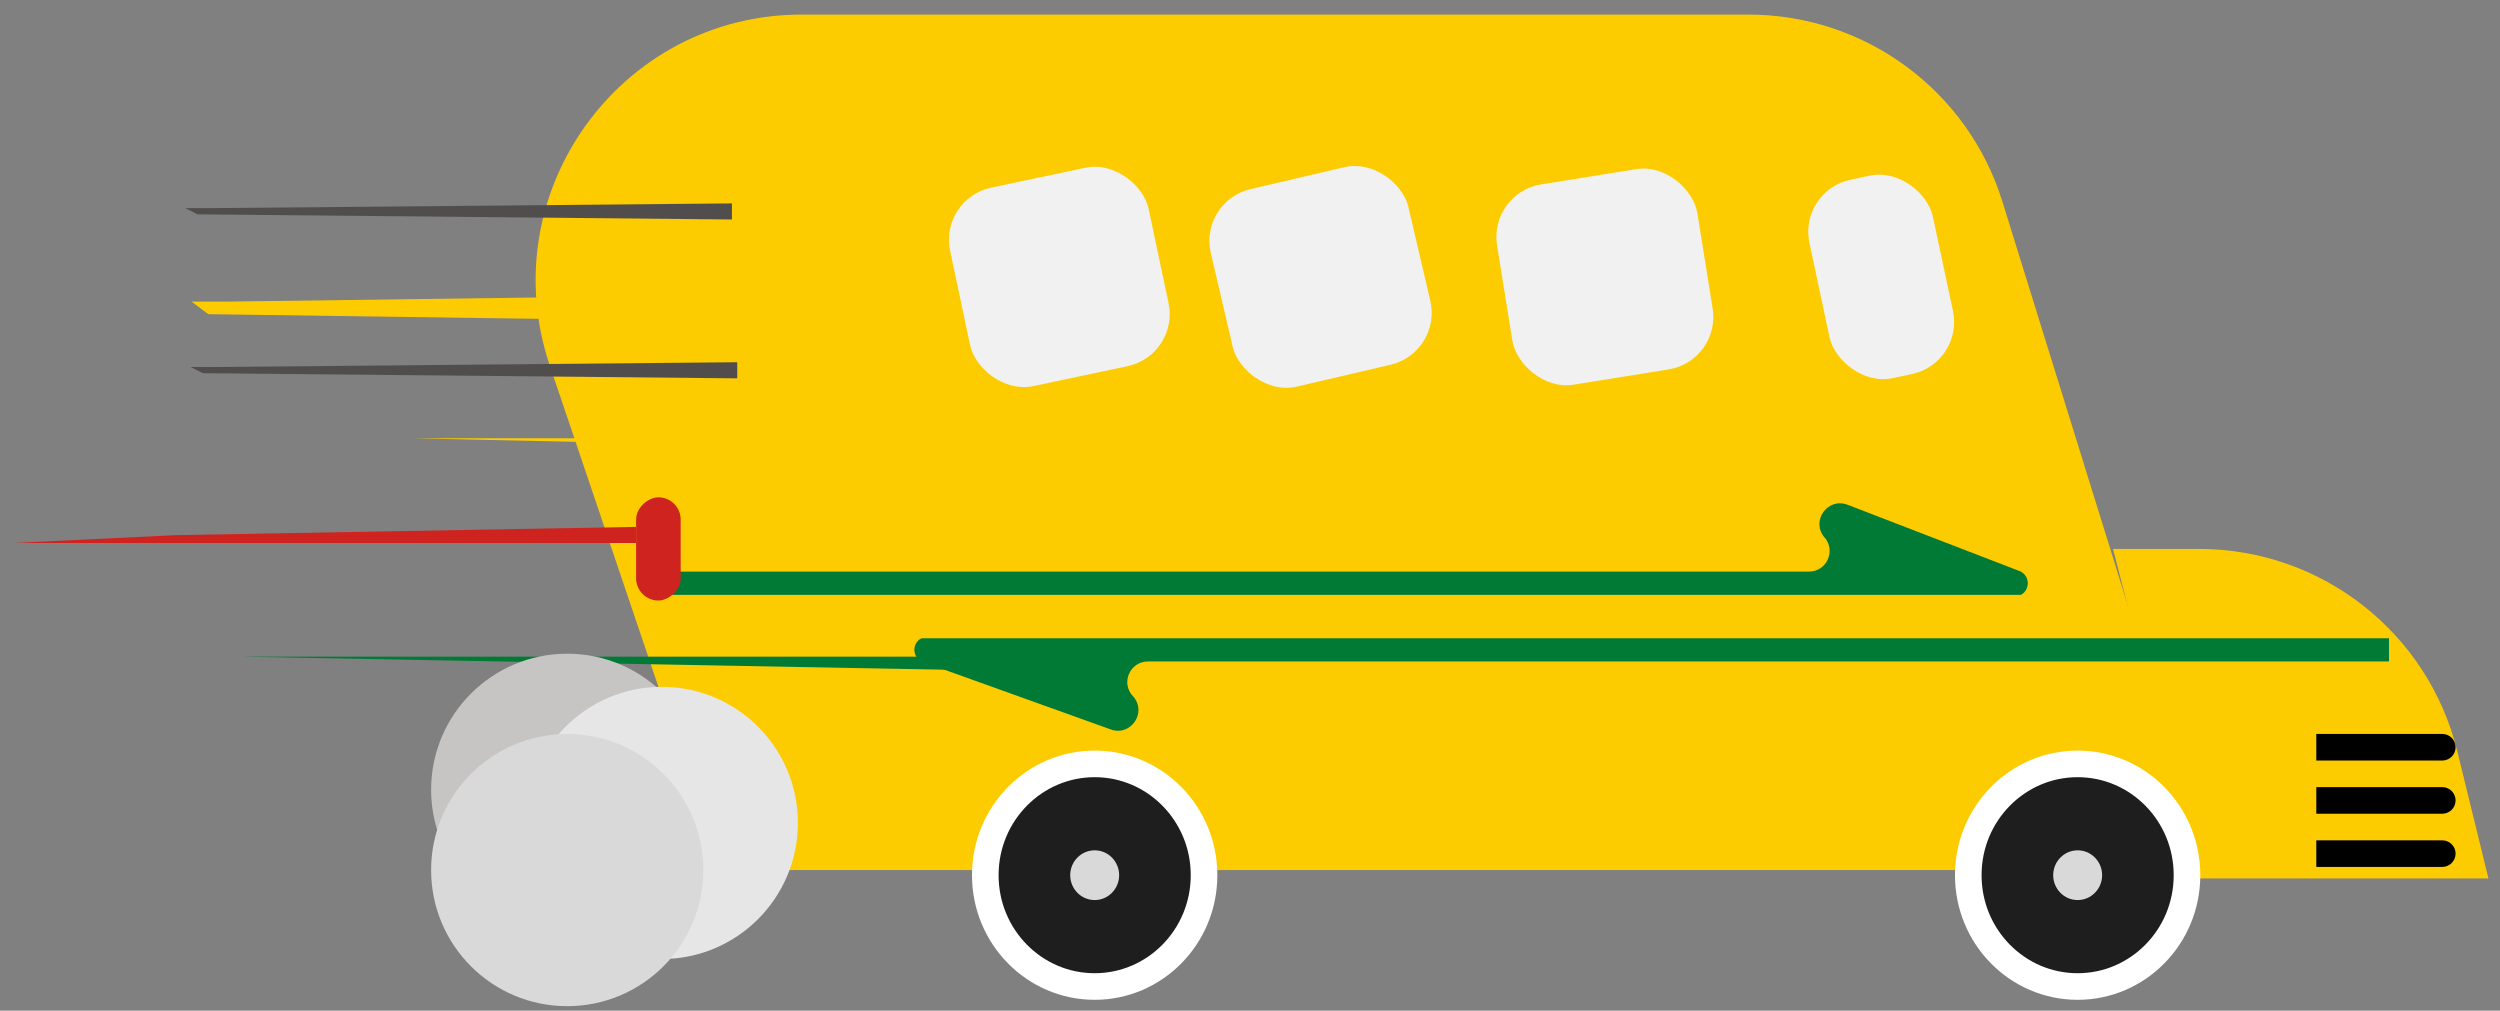 <svg width="94" height="38" viewBox="0 0 94 38" fill="none" xmlns="http://www.w3.org/2000/svg">
<rect x="0" y="0" width="94" height="38" fill="#808080" stroke="none"/>
<path d="M79.449 20.64L82.685 20.64C87.292 20.64 91.302 23.787 92.398 28.262L93.566 33.031H82.652L79.449 20.64Z" fill="#FDCC00"/>
<path d="M91.83 28.596C92.106 28.596 92.33 28.372 92.33 28.096C92.33 27.82 92.106 27.596 91.83 27.596V28.596ZM91.83 30.596C92.106 30.596 92.33 30.372 92.33 30.096C92.33 29.82 92.106 29.596 91.83 29.596V30.596ZM91.83 32.596C92.106 32.596 92.33 32.372 92.33 32.096C92.33 31.82 92.106 31.596 91.83 31.596V32.596ZM87.093 30.596H91.83V29.596H87.093V30.596ZM87.093 32.596H91.83V31.596H87.093V32.596ZM87.093 28.596H91.83V27.596H87.093V28.596Z" fill="black"/>
<path d="M20.674 13.751C18.482 7.267 23.303 0.548 30.147 0.548H65.741C70.121 0.548 73.992 3.398 75.291 7.582L83.096 32.715H27.086L20.674 13.751Z" fill="#FDCC00"/>
<path d="M45.272 32.907C45.272 35.227 43.423 37.093 41.16 37.093C38.896 37.093 37.047 35.227 37.047 32.907C37.047 30.588 38.896 28.722 41.16 28.722C43.423 28.722 45.272 30.588 45.272 32.907Z" fill="#1E1E1E" stroke="white"/>
<ellipse cx="41.16" cy="32.907" rx="0.92" ry="0.935" fill="#D9D9D9"/>
<path d="M82.231 32.907C82.231 35.227 80.383 37.093 78.119 37.093C75.856 37.093 74.007 35.227 74.007 32.907C74.007 30.588 75.856 28.722 78.119 28.722C80.383 28.722 82.231 30.588 82.231 32.907Z" fill="#1E1E1E" stroke="white"/>
<ellipse cx="78.12" cy="32.907" rx="0.92" ry="0.935" fill="#D9D9D9"/>
<rect x="35.31" y="7.47" width="7.628" height="7.628" rx="2" transform="rotate(-11.947 35.31 7.47)" fill="#F1F1F1"/>
<rect x="45.071" y="7.565" width="7.628" height="7.628" rx="2" transform="rotate(-13.149 45.071 7.565)" fill="#F1F1F1"/>
<rect x="55.973" y="7.25" width="7.628" height="7.628" rx="2" transform="rotate(-9.114 55.973 7.25)" fill="#F1F1F1"/>
<rect x="67.618" y="7.175" width="4.745" height="7.628" rx="2" transform="rotate(-12.021 67.618 7.175)" fill="#F1F1F1"/>
<path d="M24.618 21.492H68.018C68.682 21.492 69.039 20.711 68.604 20.209C68.075 19.599 68.715 18.688 69.469 18.979L75.987 21.492L76.028 21.52C76.335 21.729 76.312 22.189 75.987 22.367H24.618V21.492Z" fill="#017A36"/>
<path d="M89.827 24.872H43.161C42.485 24.872 42.134 25.678 42.595 26.173C43.147 26.767 42.53 27.702 41.767 27.428L34.648 24.872L34.607 24.847C34.287 24.644 34.31 24.169 34.648 23.998H89.827V24.872Z" fill="#017A36"/>
<rect x="25.593" y="18.699" width="3.881" height="1.675" rx="0.837" transform="rotate(90 25.593 18.699)" fill="#CF231F"/>
<path d="M7.2 11.339H8.63L35.525 10.98V12.206L7.833 11.813L7.2 11.339Z" fill="#FDCC00"/>
<path d="M7.164 13.798H8.202L27.72 13.62V14.226L7.624 14.032L7.164 13.798Z" fill="#514D4D"/>
<path d="M6.966 7.825H8.003L27.521 7.648V8.253L7.425 8.059L6.966 7.825Z" fill="#514D4D"/>
<path d="M7.731 16.478H42.975V17.084L15.457 16.478H7.731Z" fill="#FDCC00"/>
<path d="M13.988 24.69H41.612V25.295L9.037 24.69L13.988 24.69Z" fill="#017A36"/>
<path d="M6.637 20.12L23.918 19.811V20.416H0.498L6.637 20.12Z" fill="#CF231F"/>
<circle cx="21.327" cy="29.696" r="5.117" fill="#C7C4C4"/>
<circle cx="24.884" cy="30.942" r="5.117" fill="#E6E6E6"/>
<circle cx="21.327" cy="32.715" r="5.117" fill="#D9D9D9"/>
</svg>

